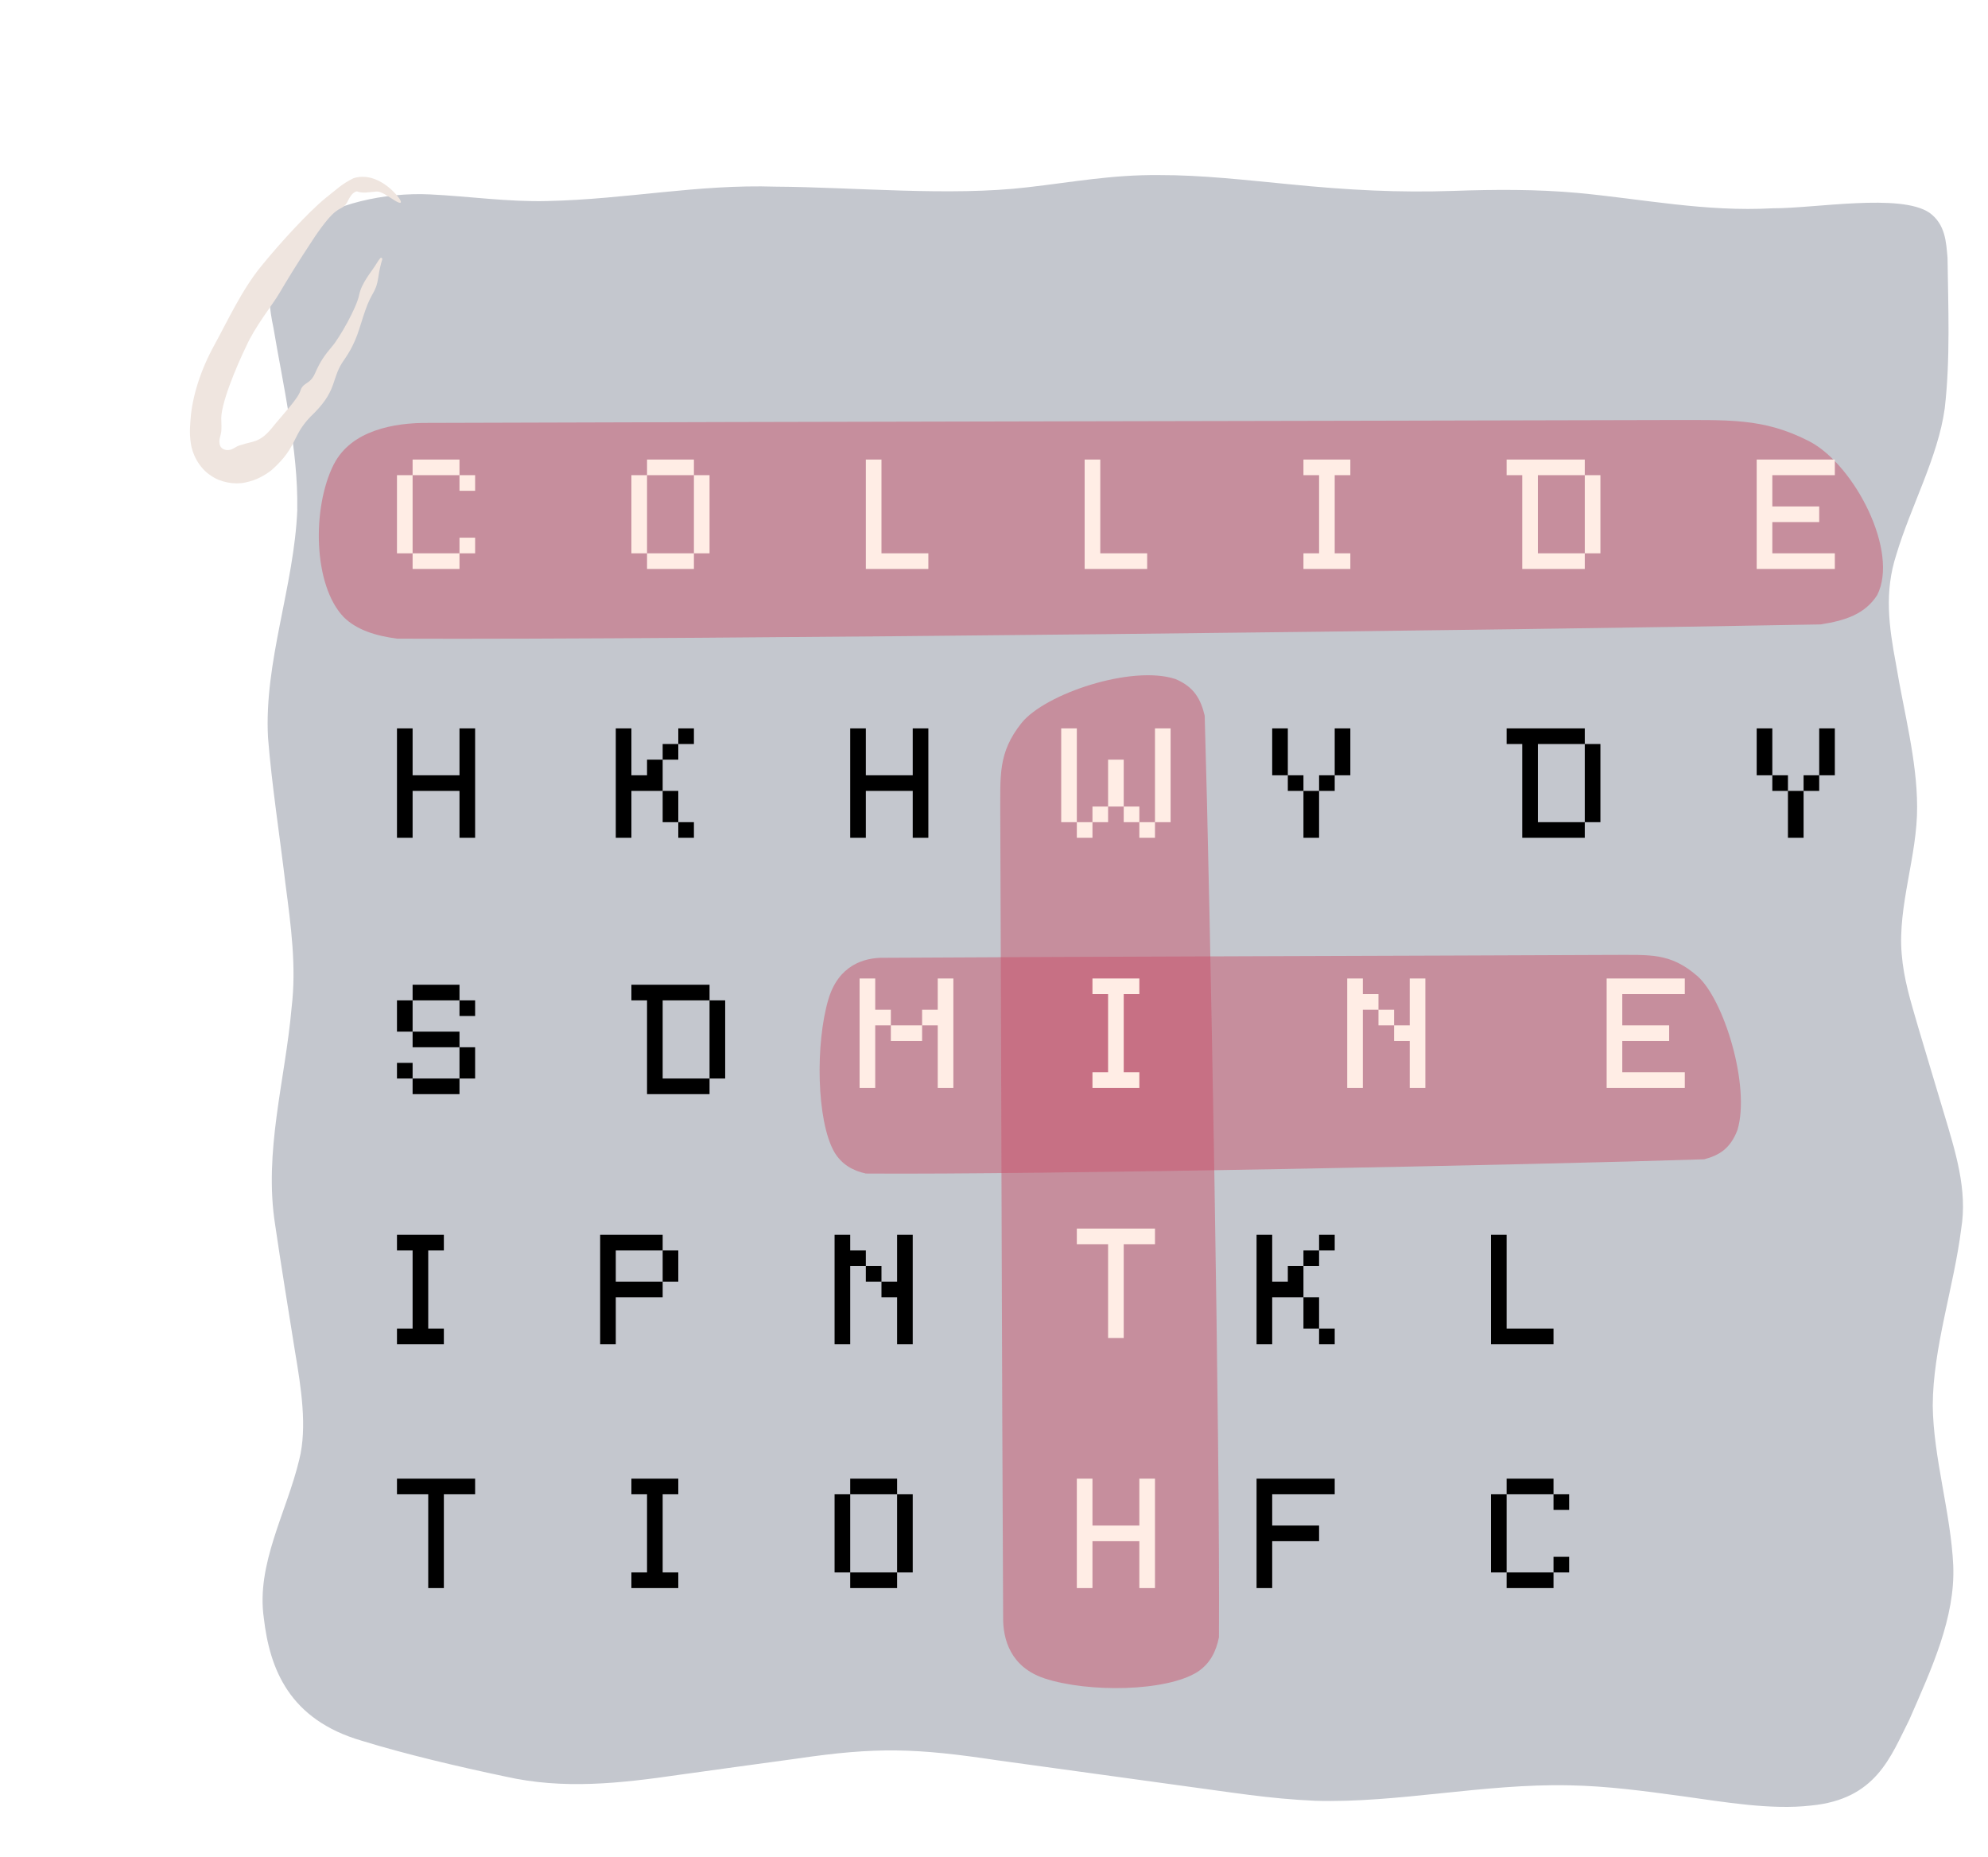 <svg width="318" height="297" viewBox="0 0 318 297" fill="none" xmlns="http://www.w3.org/2000/svg">
<g filter="url(#filter0_d_54_488)">
<g filter="url(#filter1_dg_54_488)">
<path d="M47.549 73.466C47.711 63.985 45.288 53.665 43.733 44.391C42.476 38.481 42.541 33.02 48.664 28.288C53.173 24.607 61.615 22.74 68.768 23.093C74.955 23.384 81.253 24.32 87.576 24.153C100.301 23.87 111.555 21.451 124.046 21.853C136.524 21.928 152.015 23.429 164.403 21.95C171.621 21.129 177.866 19.928 185.427 20.003C192.185 19.981 199.357 20.811 206.134 21.46C215.8 22.422 223.588 22.824 232.503 22.533C239.092 22.299 245.746 22.259 252.354 22.855C262.818 23.835 272.763 25.909 283.563 25.314C290.34 25.34 304.017 22.868 308.65 26.037C311.196 27.896 311.306 30.738 311.526 33.228C311.63 41.028 311.993 49.463 311.079 57.32C310.023 65.071 305.624 73.038 303.337 80.705C301.4 86.669 302.132 92.116 303.292 98.278C304.523 105.777 306.641 113.506 306.661 121.01C306.726 128.801 303.544 136.821 304.192 144.559C304.529 148.673 305.579 151.953 306.849 156.345C308.138 160.697 309.596 165.499 310.904 169.891C312.79 176.181 314.753 182.317 313.71 188.567C312.544 197.841 309.181 207.623 309.162 216.826C309.252 225.107 312.064 234.045 312.44 242.392C312.783 250.726 308.954 258.949 305.391 267.106C302.404 272.99 300.111 279.779 289.686 280.781C283.311 281.523 275.789 280.216 269.2 279.302C262.98 278.455 257.188 277.66 251 277.546C237.362 277.25 223.569 280.406 210.429 280.022C202.894 279.695 197.037 278.671 188.958 277.599C179.434 276.279 169.185 274.875 159.641 273.56C146.463 271.582 140.243 271.388 127.389 273.286C121.383 274.094 114.859 275.012 108.84 275.837C99.063 277.263 90.116 278.234 80.844 276.146C73.329 274.566 64.764 272.549 57.877 270.421C46.254 267.04 43.15 258.927 42.204 250.819C40.941 242.167 45.871 233.851 47.873 225.438C49.163 220.282 48.171 213.966 47.18 208.104C46.15 201.65 44.925 194.16 44.018 187.936C42.152 176.19 45.632 164.749 46.649 153.122C47.426 146.62 46.552 140.123 45.664 133.383C44.751 125.715 43.468 117.497 42.872 109.975C42.211 97.903 47.057 85.76 47.556 73.541V73.462L47.549 73.466Z" fill="#C4C7CE"/>
</g>
<g clip-path="url(#clip0_54_488)" filter="url(#filter2_g_54_488)">
<path opacity="0.48" d="M53.43 70.21C56.18 64.88 62.94 63.57 68.64 63.64C125.88 63.44 212.69 63.33 266.65 63.18C276.36 63.21 281.99 62.76 289.41 66.58C296.65 70.34 303.82 84.23 300.27 91.19C298.3 94.23 295.2 95.25 291.23 95.87C244.69 96.77 109.88 98.35 63.55 98.15C59.99 97.68 57.05 96.73 55 94.72C50.12 89.69 49.86 77.32 53.37 70.31L53.42 70.22L53.43 70.21Z" fill="#C94F68"/>
<path opacity="0.48" d="M167.035 264.426C161.703 262.645 160.393 258.268 160.463 254.578C160.263 217.517 160.153 161.311 160.003 126.374C160.033 120.088 159.583 116.442 163.404 111.638C167.165 106.951 181.059 102.308 188.021 104.607C191.062 105.882 192.082 107.889 192.702 110.46C193.602 140.593 195.183 227.877 194.983 257.874C194.513 260.178 193.562 262.082 191.552 263.409C186.52 266.569 174.147 266.737 167.135 264.465L167.045 264.432L167.035 264.426Z" fill="#C94F68"/>
<path opacity="0.48" d="M132.53 155.76C134.15 150.43 138.13 149.12 141.49 149.19C175.2 148.99 226.34 148.88 258.12 148.73C263.84 148.76 267.15 148.31 271.53 152.13C275.79 155.89 280.02 169.78 277.92 176.74C276.76 179.78 274.93 180.8 272.6 181.42C245.19 182.32 165.78 183.9 138.5 183.7C136.41 183.23 134.67 182.28 133.46 180.27C130.59 175.24 130.43 162.87 132.5 155.86L132.53 155.77V155.76Z" fill="#C94F68"/>
</g>
<path d="M66 69.5H73.5V72H66V69.5ZM73.5 72H76V74.5H73.5V72ZM66 72V84.5H63.5V72H66ZM66 84.5H73.5V87H66V84.5ZM73.5 84.5V82H76V84.5H73.5ZM103.5 69.5H111V72H103.5V69.5ZM111 72H113.5V84.5H111V72ZM111 84.5V87H103.5V84.5H111ZM103.5 84.5H101V72H103.5V84.5ZM138.5 69.5H141V84.5H148.5V87H138.5V69.5ZM173.5 69.5H176V84.5H183.5V87H173.5V69.5ZM208.5 69.5H216V72H213.5V84.5H216V87H208.5V84.5H211V72H208.5V69.5ZM241 69.5H253.5V72H246V84.5H253.5V87H243.5V72H241V69.5ZM253.5 72H256V84.5H253.5V72ZM281 69.5H293.5V72H283.5V77H291V79.5H283.5V84.5H293.5V87H281V69.5Z" fill="#FFEDE5"/>
<path d="M63.5 232.5H76V235H71V250H68.5V235H63.5V232.5ZM101 232.5H108.5V235H106V247.5H108.5V250H101V247.5H103.5V235H101V232.5ZM136 232.5H143.5V235H136V232.5ZM143.5 235H146V247.5H143.5V235ZM143.5 247.5V250H136V247.5H143.5ZM136 247.5H133.5V235H136V247.5ZM201 232.5H213.5V235H203.5V240H211V242.5H203.5V250H201V232.5ZM241 232.5H248.5V235H241V232.5ZM248.5 235H251V237.5H248.5V235ZM241 235V247.5H238.5V235H241ZM241 247.5H248.5V250H241V247.5ZM248.5 247.5V245H251V247.5H248.5Z" fill="black"/>
<path d="M63.5 193.5H71V196H68.5V208.5H71V211H63.5V208.5H66V196H63.5V193.5ZM96 193.5H106V196H98.5V201H106V203.5H98.5V211H96V193.5ZM106 196H108.5V201H106V196ZM133.5 193.5H136V196H138.5V198.5H136V211H133.5V193.5ZM138.5 198.5H141V201H138.5V198.5ZM141 201H143.5V193.5H146V211H143.5V203.5H141V201ZM201 193.5H203.5V201H206V198.5H208.5V203.5H203.5V211H201V193.5ZM208.5 198.5V196H211V198.5H208.5ZM211 196V193.5H213.5V196H211ZM208.5 203.5H211V208.5H208.5V203.5ZM211 208.5H213.5V211H211V208.5ZM238.5 193.5H241V208.5H248.5V211H238.5V193.5Z" fill="black"/>
<path d="M66 153.5H73.5V156H66V153.5ZM73.5 156H76V158.5H73.5V156ZM66 156V161H63.5V156H66ZM66 161H73.5V163.5H66V161ZM73.5 163.5H76V168.5H73.5V163.5ZM73.5 168.5V171H66V168.5H73.5ZM66 168.5H63.5V166H66V168.5ZM101 153.5H113.5V156H106V168.5H113.5V171H103.5V156H101V153.5ZM113.5 156H116V168.5H113.5V156Z" fill="black"/>
<path d="M63.5 112.5H66V120H73.5V112.5H76V130H73.5V122.5H66V130H63.5V112.5Z" fill="black"/>
<path d="M98.5 112.5H101V120H103.5V117.5H106V122.5H101V130H98.5V112.5ZM106 117.5V115H108.5V117.5H106ZM108.5 115V112.5H111V115H108.5ZM106 122.5H108.5V127.5H106V122.5ZM108.5 127.5H111V130H108.5V127.5ZM136 112.5H138.5V120H146V112.5H148.5V130H146V122.5H138.5V130H136V112.5ZM203.5 112.5H206V120H203.5V112.5ZM206 120H208.5V122.5H206V120ZM208.5 122.5H211V130H208.5V122.5ZM211 122.5V120H213.5V122.5H211ZM213.5 120V112.5H216V120H213.5ZM241 112.5H253.5V115H246V127.5H253.5V130H243.5V115H241V112.5ZM253.5 115H256V127.5H253.5V115ZM281 112.5H283.5V120H281V112.5ZM283.5 120H286V122.5H283.5V120ZM286 122.5H288.5V130H286V122.5ZM288.5 122.5V120H291V122.5H288.5ZM291 120V112.5H293.5V120H291Z" fill="black"/>
<path d="M169.75 112.5H172.25V127.5H169.75V112.5ZM172.25 127.5H174.75V130H172.25V127.5ZM174.75 127.5V125H177.25V127.5H174.75ZM177.25 125V117.5H179.75V125H177.25ZM179.75 125H182.25V127.5H179.75V125ZM182.25 127.5H184.75V130H182.25V127.5ZM184.75 127.5V112.5H187.25V127.5H184.75ZM174.75 152.5H182.25V155H179.75V167.5H182.25V170H174.75V167.5H177.25V155H174.75V152.5ZM172.25 192.5H184.75V195H179.75V210H177.25V195H172.25V192.5ZM172.25 232.5H174.75V240H182.25V232.5H184.75V250H182.25V242.5H174.75V250H172.25V232.5Z" fill="#FFEDE5"/>
<path d="M137.5 152.5H140V157.5H142.5V160H140V170H137.5V152.5ZM142.5 160H147.5V162.5H142.5V160ZM147.5 160V157.5H150V152.5H152.5V170H150V160H147.5ZM215.5 152.5H218V155H220.5V157.5H218V170H215.5V152.5ZM220.5 157.5H223V160H220.5V157.5ZM223 160H225.5V152.5H228V170H225.5V162.5H223V160ZM257 152.5H269.5V155H259.5V160H267V162.5H259.5V167.5H269.5V170H257V152.5Z" fill="#FFEDE5"/>
<g filter="url(#filter3_d_54_488)">
<g filter="url(#filter4_dg_54_488)">
<path d="M31.172 59.177C31.319 59.669 31.742 59.914 32.233 59.978C33.297 60.07 33.524 59.385 34.618 59.154C36.396 58.535 37.482 58.86 39.416 56.551C41.318 54.168 43.606 51.876 44.063 50.475C44.508 49.075 45.578 49.569 46.403 47.691C47.213 45.809 47.94 44.807 49.118 43.41C50.317 42.026 53.055 37.207 53.448 35.171C53.861 33.16 55.505 31.383 56.208 30.184C56.431 29.802 56.634 29.523 56.808 29.32C56.882 29.234 56.97 29.216 57.039 29.244C57.039 29.244 57.039 29.244 57.039 29.244C57.124 29.279 57.18 29.384 57.138 29.517C56.934 30.168 56.676 31.18 56.501 32.433C56.163 34.771 55.443 34.716 54.435 37.637C53.407 40.549 53.16 42.511 51.067 45.522C48.939 48.483 50.074 50.152 46.352 53.971C42.44 57.613 43.914 59.224 39.416 63.215C38.358 64.021 37 64.823 35.224 65.171C33.472 65.555 31.225 65.129 29.765 64.089C27.76 62.815 26.72 60.486 26.515 58.849C26.264 57.159 26.429 55.847 26.5 54.855C26.776 51.374 28.1 47.153 30.257 43.249C32.407 39.33 34.691 34.341 37.797 30.563C40.865 26.762 45.53 21.744 48.038 19.71C50.021 18.149 50.654 17.437 52.556 16.501C53.102 16.32 53.749 16.238 54.478 16.301C56.493 16.466 58.624 18.023 59.841 19.704C60.447 20.573 60.035 20.62 59.194 20.096C57.949 19.339 57.018 18.591 56.198 18.633C54.6 18.782 54.15 18.921 53.18 18.646C53.179 18.641 53.178 18.637 53.175 18.632C53.15 18.573 52.953 18.627 52.842 18.678C52.715 18.735 52.58 18.83 52.45 18.945C52.227 19.148 52.059 19.397 51.893 19.668C51.639 20.144 51.409 20.69 51.021 20.986C50.192 21.692 49.638 21.095 46.435 25.75C43.316 30.447 41.743 33.113 40.664 34.934C39.591 36.756 36.774 40.243 35.377 43.399C33.889 46.466 31.134 52.901 31.406 55.358C31.452 56.569 31.425 57.045 31.297 57.513C31.191 57.982 30.979 58.447 31.172 59.177Z" fill="#EFE5DF"/>
</g>
</g>
</g>
<defs>
<filter id="filter0_d_54_488" x="0" y="0" width="320" height="305" filterUnits="userSpaceOnUse" color-interpolation-filters="sRGB">
<feFlood flood-opacity="0" result="BackgroundImageFix"/>
<feColorMatrix in="SourceAlpha" type="matrix" values="0 0 0 0 0 0 0 0 0 0 0 0 0 0 0 0 0 0 127 0" result="hardAlpha"/>
<feOffset dy="4"/>
<feGaussianBlur stdDeviation="2"/>
<feComposite in2="hardAlpha" operator="out"/>
<feColorMatrix type="matrix" values="0 0 0 0 0 0 0 0 0 0 0 0 0 0 0 0 0 0 0.25 0"/>
<feBlend mode="normal" in2="BackgroundImageFix" result="effect1_dropShadow_54_488"/>
<feBlend mode="normal" in="SourceGraphic" in2="effect1_dropShadow_54_488" result="shape"/>
</filter>
<filter id="filter1_dg_54_488" x="38" y="16" width="280" height="273" filterUnits="userSpaceOnUse" color-interpolation-filters="sRGB">
<feFlood flood-opacity="0" result="BackgroundImageFix"/>
<feColorMatrix in="SourceAlpha" type="matrix" values="0 0 0 0 0 0 0 0 0 0 0 0 0 0 0 0 0 0 127 0" result="hardAlpha"/>
<feOffset dy="4"/>
<feGaussianBlur stdDeviation="2"/>
<feComposite in2="hardAlpha" operator="out"/>
<feColorMatrix type="matrix" values="0 0 0 0 0 0 0 0 0 0 0 0 0 0 0 0 0 0 0.25 0"/>
<feBlend mode="normal" in2="BackgroundImageFix" result="effect1_dropShadow_54_488"/>
<feBlend mode="normal" in="SourceGraphic" in2="effect1_dropShadow_54_488" result="shape"/>
<feTurbulence type="fractalNoise" baseFrequency="2 2" numOctaves="3" seed="6006" />
<feDisplacementMap in="shape" scale="8" xChannelSelector="R" yChannelSelector="G" result="displacedImage" width="100%" height="100%" />
<feMerge result="effect2_texture_54_488">
<feMergeNode in="displacedImage"/>
</feMerge>
</filter>
<filter id="filter2_g_54_488" x="35.51" y="0.51" width="281.18" height="281.18" filterUnits="userSpaceOnUse" color-interpolation-filters="sRGB">
<feFlood flood-opacity="0" result="BackgroundImageFix"/>
<feBlend mode="normal" in="SourceGraphic" in2="BackgroundImageFix" result="shape"/>
<feTurbulence type="fractalNoise" baseFrequency="2 2" numOctaves="3" seed="1096" />
<feDisplacementMap in="shape" scale="30.98" xChannelSelector="R" yChannelSelector="G" result="displacedImage" width="100%" height="100%" />
<feMerge result="effect1_texture_54_488">
<feMergeNode in="displacedImage"/>
</feMerge>
</filter>
<filter id="filter3_d_54_488" x="4" y="0" width="87.139" height="88.897" filterUnits="userSpaceOnUse" color-interpolation-filters="sRGB">
<feFlood flood-opacity="0" result="BackgroundImageFix"/>
<feColorMatrix in="SourceAlpha" type="matrix" values="0 0 0 0 0 0 0 0 0 0 0 0 0 0 0 0 0 0 127 0" result="hardAlpha"/>
<feOffset dx="4" dy="4"/>
<feGaussianBlur stdDeviation="2"/>
<feComposite in2="hardAlpha" operator="out"/>
<feColorMatrix type="matrix" values="0 0 0 0 0 0 0 0 0 0 0 0 0 0 0 0 0 0 0.25 0"/>
<feBlend mode="normal" in2="BackgroundImageFix" result="effect1_dropShadow_54_488"/>
<feBlend mode="normal" in="SourceGraphic" in2="effect1_dropShadow_54_488" result="shape"/>
</filter>
<filter id="filter4_dg_54_488" x="22.381" y="15.28" width="41.748" height="58.03" filterUnits="userSpaceOnUse" color-interpolation-filters="sRGB">
<feFlood flood-opacity="0" result="BackgroundImageFix"/>
<feColorMatrix in="SourceAlpha" type="matrix" values="0 0 0 0 0 0 0 0 0 0 0 0 0 0 0 0 0 0 127 0" result="hardAlpha"/>
<feOffset dy="4"/>
<feGaussianBlur stdDeviation="2"/>
<feComposite in2="hardAlpha" operator="out"/>
<feColorMatrix type="matrix" values="0 0 0 0 0 0 0 0 0 0 0 0 0 0 0 0 0 0 0.25 0"/>
<feBlend mode="normal" in2="BackgroundImageFix" result="effect1_dropShadow_54_488"/>
<feBlend mode="normal" in="SourceGraphic" in2="effect1_dropShadow_54_488" result="shape"/>
<feTurbulence type="fractalNoise" baseFrequency="0.25 0.25" numOctaves="3" seed="6460" />
<feDisplacementMap in="shape" scale="2" xChannelSelector="R" yChannelSelector="G" result="displacedImage" width="100%" height="100%" />
<feMerge result="effect2_texture_54_488">
<feMergeNode in="displacedImage"/>
</feMerge>
</filter>
<clipPath id="clip0_54_488">
<rect width="250.2" height="250.2" fill="white" transform="translate(51 16)"/>
</clipPath>
</defs>
</svg>
